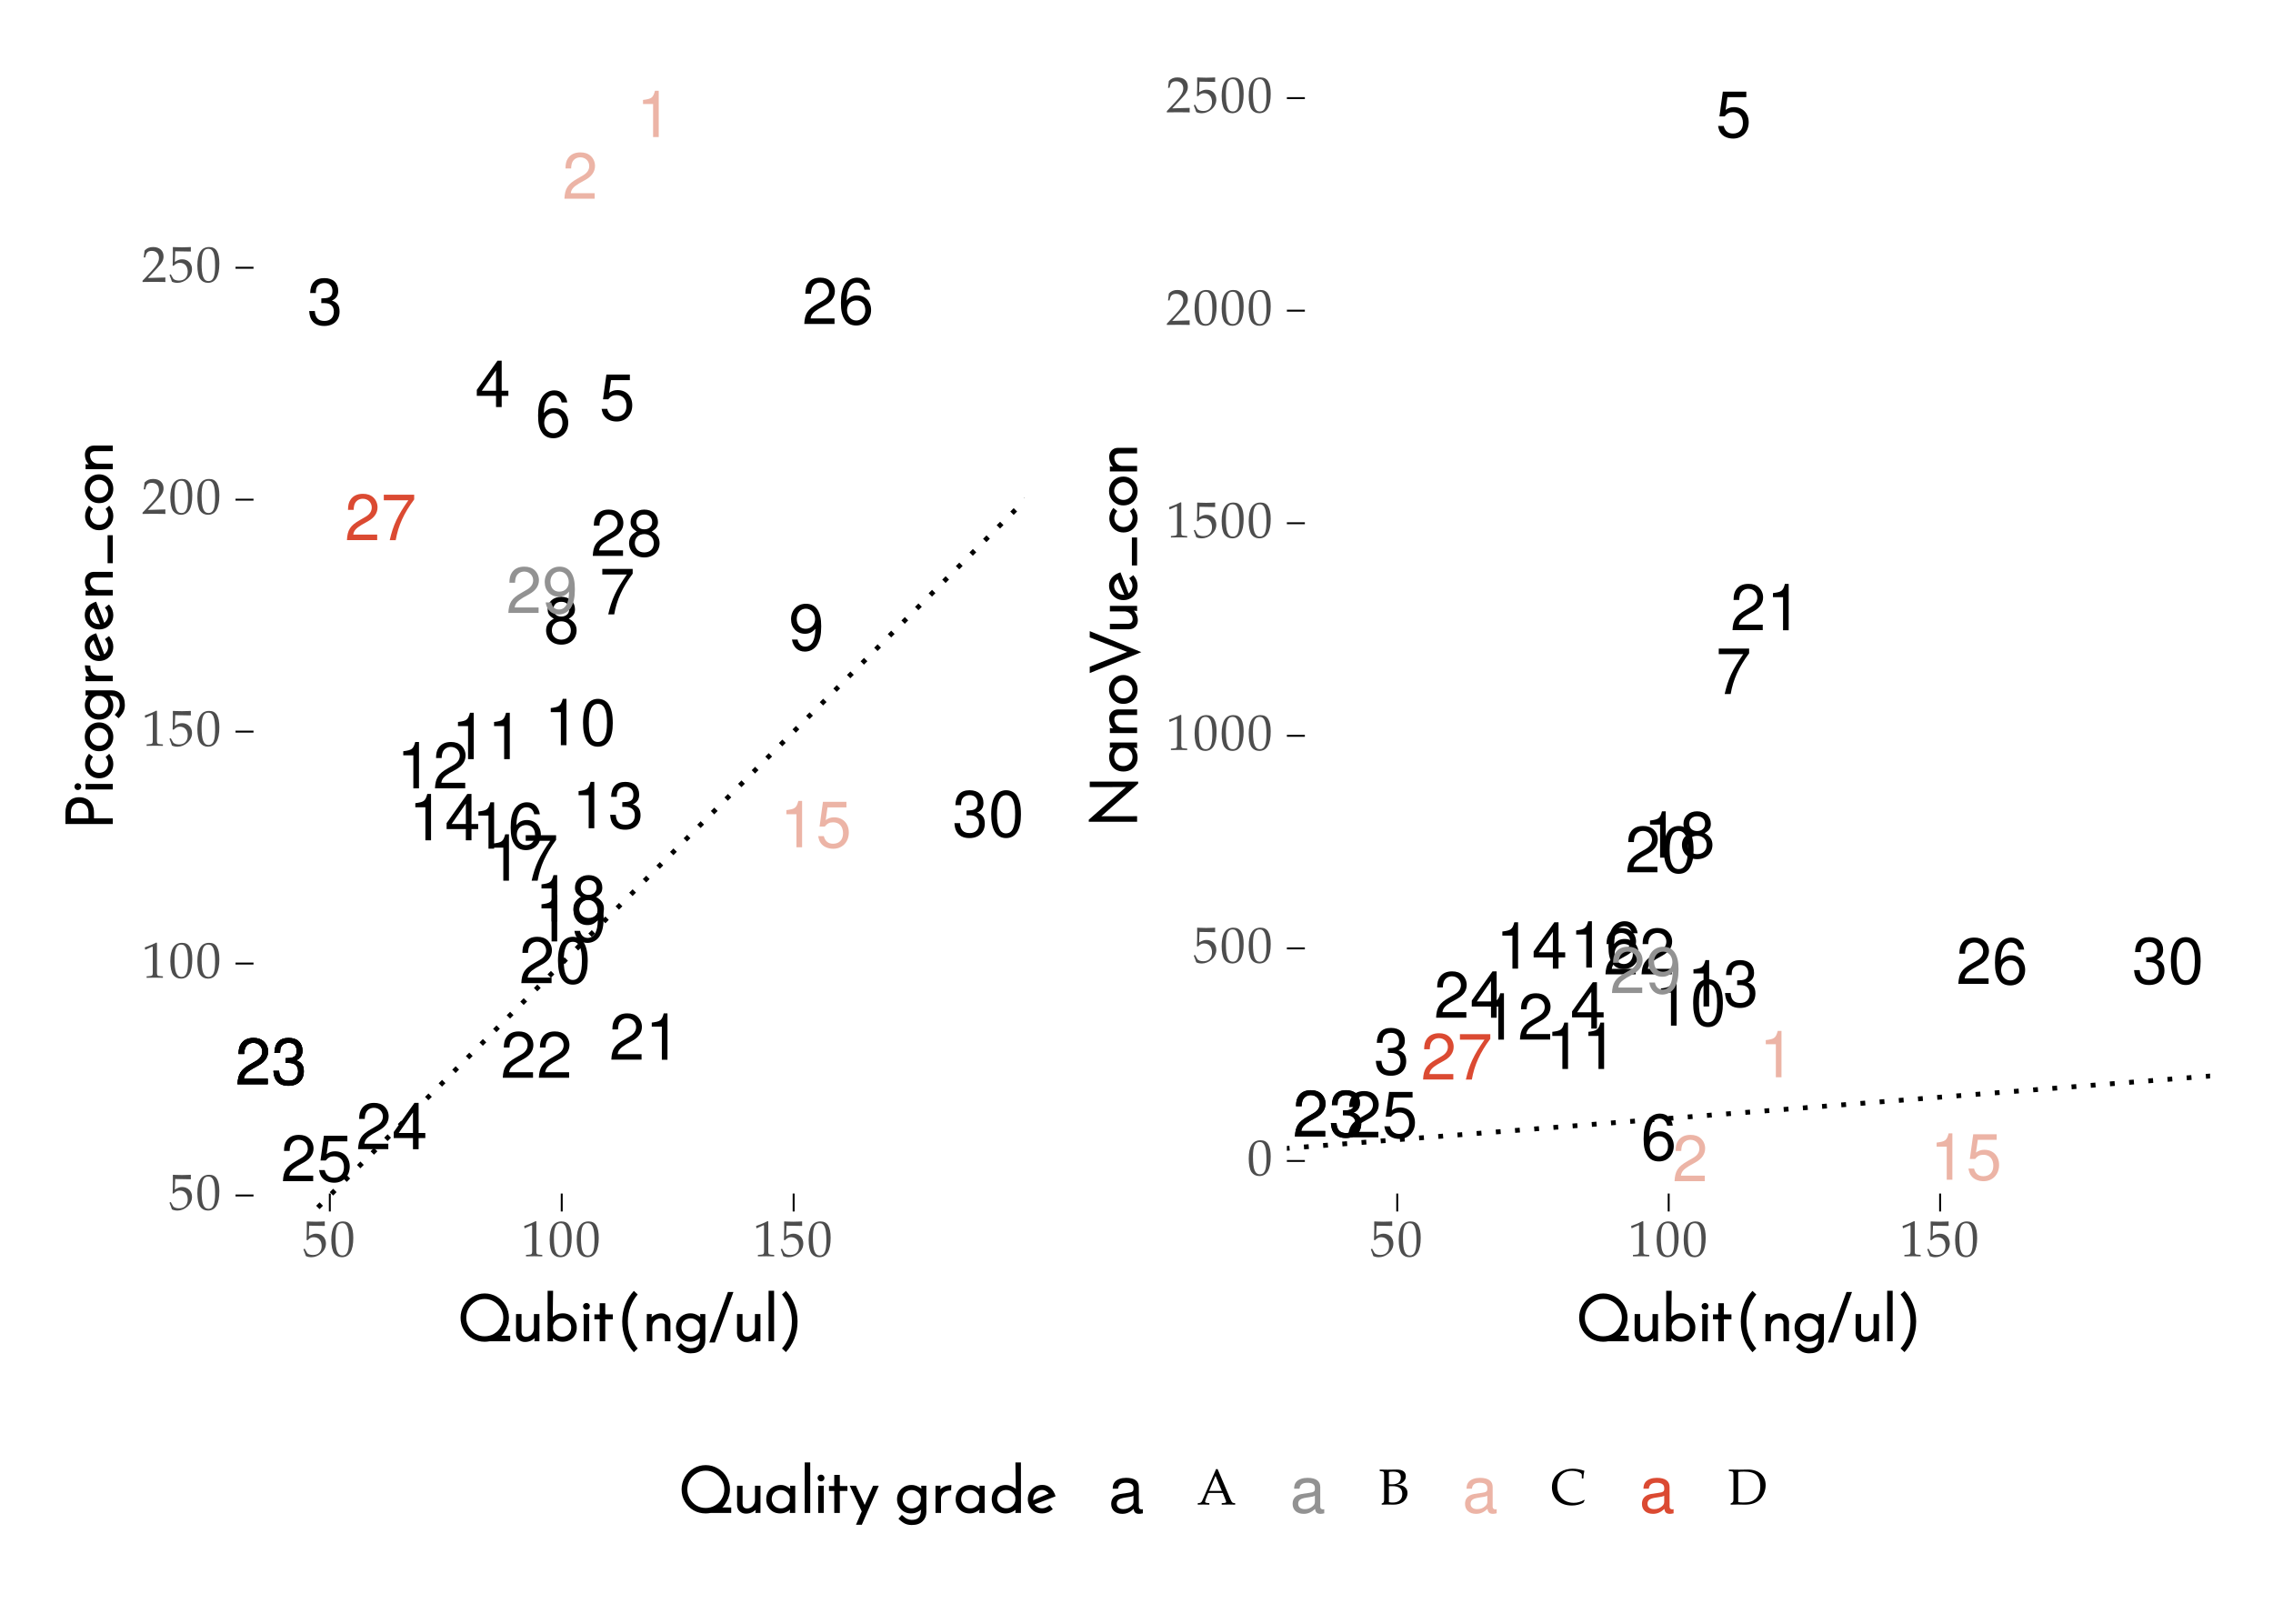<?xml version="1.0" encoding="UTF-8"?>
<svg xmlns="http://www.w3.org/2000/svg" xmlns:xlink="http://www.w3.org/1999/xlink" width="504pt" height="360pt" viewBox="0 0 504 360" version="1.1">
<defs>
<g>
<symbol overflow="visible" id="glyph0-0">
<path style="stroke:none;" d=""/>
</symbol>
<symbol overflow="visible" id="glyph0-1">
<path style="stroke:none;" d="M 3.688 -7.328 L 3.688 0 L 4.938 0 L 4.938 -10.281 L 4.109 -10.281 C 3.672 -8.703 3.391 -8.484 1.453 -8.234 L 1.453 -7.328 Z M 3.688 -7.328 "/>
</symbol>
<symbol overflow="visible" id="glyph0-2">
<path style="stroke:none;" d="M 7.188 -1.234 L 1.891 -1.234 C 2.016 -2.094 2.469 -2.625 3.719 -3.391 L 5.141 -4.188 C 6.547 -4.969 7.266 -6.016 7.266 -7.281 C 7.266 -8.141 6.922 -8.922 6.328 -9.484 C 5.734 -10.031 4.984 -10.281 4.031 -10.281 C 2.766 -10.281 1.812 -9.828 1.25 -8.938 C 0.891 -8.406 0.734 -7.766 0.719 -6.719 L 1.969 -6.719 C 2 -7.422 2.094 -7.828 2.266 -8.172 C 2.594 -8.797 3.234 -9.188 4 -9.188 C 5.141 -9.188 5.984 -8.359 5.984 -7.25 C 5.984 -6.422 5.516 -5.719 4.625 -5.203 L 3.312 -4.438 C 1.203 -3.234 0.594 -2.266 0.484 -0.016 L 7.188 -0.016 Z M 7.188 -1.234 "/>
</symbol>
<symbol overflow="visible" id="glyph0-3">
<path style="stroke:none;" d="M 3.141 -4.734 L 3.828 -4.734 C 5.188 -4.734 5.922 -4.094 5.922 -2.859 C 5.922 -1.562 5.141 -0.781 3.844 -0.781 C 2.453 -0.781 1.797 -1.484 1.703 -2.984 L 0.453 -2.984 C 0.516 -2.156 0.656 -1.625 0.891 -1.172 C 1.422 -0.172 2.406 0.328 3.781 0.328 C 5.859 0.328 7.188 -0.922 7.188 -2.875 C 7.188 -4.188 6.703 -4.891 5.484 -5.312 C 6.422 -5.703 6.891 -6.406 6.891 -7.453 C 6.891 -9.219 5.75 -10.281 3.828 -10.281 C 1.797 -10.281 0.719 -9.141 0.672 -6.969 L 1.922 -6.969 C 1.938 -7.594 1.984 -7.953 2.141 -8.266 C 2.438 -8.844 3.062 -9.188 3.844 -9.188 C 4.953 -9.188 5.609 -8.516 5.609 -7.406 C 5.609 -6.688 5.359 -6.234 4.812 -6 C 4.469 -5.859 4.016 -5.797 3.141 -5.781 Z M 3.141 -4.734 "/>
</symbol>
<symbol overflow="visible" id="glyph0-4">
<path style="stroke:none;" d="M 4.656 -2.484 L 4.656 0 L 5.906 0 L 5.906 -2.484 L 7.391 -2.484 L 7.391 -3.609 L 5.906 -3.609 L 5.906 -10.281 L 4.984 -10.281 L 0.391 -3.812 L 0.391 -2.484 Z M 4.656 -3.609 L 1.5 -3.609 L 4.656 -8.141 Z M 4.656 -3.609 "/>
</symbol>
<symbol overflow="visible" id="glyph0-5">
<path style="stroke:none;" d="M 6.766 -10.078 L 1.562 -10.078 L 0.812 -4.594 L 1.969 -4.594 C 2.547 -5.297 3.031 -5.531 3.828 -5.531 C 5.172 -5.531 6.016 -4.609 6.016 -3.109 C 6.016 -1.656 5.172 -0.781 3.812 -0.781 C 2.719 -0.781 2.047 -1.344 1.75 -2.469 L 0.5 -2.469 C 0.672 -1.656 0.812 -1.25 1.109 -0.875 C 1.672 -0.109 2.703 0.328 3.844 0.328 C 5.875 0.328 7.297 -1.156 7.297 -3.281 C 7.297 -5.281 5.969 -6.641 4.031 -6.641 C 3.328 -6.641 2.766 -6.453 2.172 -6.031 L 2.578 -8.844 L 6.766 -8.844 Z M 6.766 -10.078 "/>
</symbol>
<symbol overflow="visible" id="glyph0-6">
<path style="stroke:none;" d="M 7.078 -7.609 C 6.844 -9.281 5.766 -10.281 4.219 -10.281 C 3.109 -10.281 2.125 -9.734 1.516 -8.812 C 0.875 -7.812 0.609 -6.562 0.609 -4.688 C 0.609 -2.953 0.859 -1.859 1.469 -0.953 C 2 -0.109 2.891 0.328 4 0.328 C 5.922 0.328 7.297 -1.109 7.297 -3.109 C 7.297 -5 6.016 -6.344 4.203 -6.344 C 3.219 -6.344 2.438 -5.969 1.891 -5.219 C 1.906 -7.766 2.703 -9.172 4.141 -9.172 C 5.016 -9.172 5.625 -8.609 5.828 -7.609 Z M 4.047 -5.234 C 5.266 -5.234 6.016 -4.375 6.016 -3.016 C 6.016 -1.719 5.156 -0.781 4.016 -0.781 C 2.844 -0.781 1.969 -1.766 1.969 -3.078 C 1.969 -4.344 2.812 -5.234 4.047 -5.234 Z M 4.047 -5.234 "/>
</symbol>
<symbol overflow="visible" id="glyph0-7">
<path style="stroke:none;" d="M 7.391 -10.078 L 0.656 -10.078 L 0.656 -8.844 L 6.094 -8.844 C 3.703 -5.422 2.719 -3.312 1.969 0 L 3.297 0 C 3.859 -3.234 5.125 -6 7.391 -9.031 Z M 7.391 -10.078 "/>
</symbol>
<symbol overflow="visible" id="glyph0-8">
<path style="stroke:none;" d="M 5.562 -5.422 C 6.609 -6.062 6.938 -6.562 6.938 -7.531 C 6.938 -9.156 5.703 -10.281 3.906 -10.281 C 2.141 -10.281 0.875 -9.156 0.875 -7.547 C 0.875 -6.562 1.203 -6.078 2.25 -5.422 C 1.094 -4.828 0.531 -4 0.531 -2.859 C 0.531 -0.984 1.906 0.328 3.906 0.328 C 5.906 0.328 7.297 -0.984 7.297 -2.859 C 7.297 -4 6.719 -4.828 5.562 -5.422 Z M 3.906 -9.172 C 4.984 -9.172 5.656 -8.531 5.656 -7.5 C 5.656 -6.547 4.969 -5.906 3.906 -5.906 C 2.844 -5.906 2.156 -6.547 2.156 -7.531 C 2.156 -8.531 2.844 -9.172 3.906 -9.172 Z M 3.906 -4.844 C 5.156 -4.844 6.016 -4.031 6.016 -2.828 C 6.016 -1.594 5.172 -0.781 3.875 -0.781 C 2.656 -0.781 1.812 -1.625 1.812 -2.812 C 1.812 -4.031 2.641 -4.844 3.906 -4.844 Z M 3.906 -4.844 "/>
</symbol>
<symbol overflow="visible" id="glyph0-9">
<path style="stroke:none;" d="M 0.75 -2.344 C 1 -0.672 2.078 0.328 3.609 0.328 C 4.734 0.328 5.734 -0.219 6.328 -1.141 C 6.953 -2.141 7.234 -3.391 7.234 -5.266 C 7.234 -7 6.984 -8.094 6.391 -9 C 5.828 -9.844 4.953 -10.281 3.844 -10.281 C 1.922 -10.281 0.547 -8.844 0.547 -6.859 C 0.547 -4.969 1.812 -3.625 3.641 -3.625 C 4.594 -3.625 5.297 -3.969 5.938 -4.75 C 5.922 -2.188 5.141 -0.781 3.703 -0.781 C 2.812 -0.781 2.203 -1.344 2 -2.344 Z M 3.828 -9.188 C 4.984 -9.188 5.875 -8.203 5.875 -6.875 C 5.875 -5.609 5.016 -4.734 3.781 -4.734 C 2.578 -4.734 1.812 -5.594 1.812 -6.953 C 1.812 -8.25 2.656 -9.188 3.828 -9.188 Z M 3.828 -9.188 "/>
</symbol>
<symbol overflow="visible" id="glyph0-10">
<path style="stroke:none;" d="M 3.906 -10.281 C 2.969 -10.281 2.125 -9.859 1.594 -9.156 C 0.938 -8.25 0.609 -6.875 0.609 -4.984 C 0.609 -1.5 1.75 0.328 3.906 0.328 C 6.047 0.328 7.203 -1.5 7.203 -4.891 C 7.203 -6.875 6.891 -8.219 6.234 -9.156 C 5.703 -9.875 4.859 -10.281 3.906 -10.281 Z M 3.906 -9.172 C 5.266 -9.172 5.922 -7.797 5.922 -5 C 5.922 -2.078 5.281 -0.719 3.875 -0.719 C 2.562 -0.719 1.891 -2.141 1.891 -4.969 C 1.891 -7.797 2.562 -9.172 3.906 -9.172 Z M 3.906 -9.172 "/>
</symbol>
<symbol overflow="visible" id="glyph0-11">
<path style="stroke:none;" d="M 7.609 -0.703 C 7.484 -0.672 7.422 -0.672 7.344 -0.672 C 6.938 -0.672 6.719 -0.875 6.719 -1.25 L 6.719 -5.625 C 6.719 -6.953 5.75 -7.656 3.906 -7.656 C 2.812 -7.656 1.953 -7.344 1.438 -6.797 C 1.094 -6.406 0.953 -5.984 0.922 -5.25 L 2.125 -5.25 C 2.219 -6.156 2.766 -6.562 3.875 -6.562 C 4.953 -6.562 5.531 -6.172 5.531 -5.453 L 5.531 -5.141 C 5.516 -4.641 5.266 -4.453 4.297 -4.328 C 2.609 -4.109 2.359 -4.047 1.906 -3.875 C 1.031 -3.5 0.594 -2.844 0.594 -1.875 C 0.594 -0.531 1.531 0.328 3.047 0.328 C 3.984 0.328 4.734 0 5.578 -0.766 C 5.656 0 6.031 0.328 6.797 0.328 C 7.047 0.328 7.203 0.297 7.609 0.203 Z M 5.531 -2.344 C 5.531 -1.953 5.422 -1.703 5.062 -1.375 C 4.578 -0.938 4 -0.719 3.297 -0.719 C 2.375 -0.719 1.828 -1.156 1.828 -1.906 C 1.828 -2.688 2.344 -3.078 3.625 -3.266 C 4.891 -3.438 5.141 -3.5 5.531 -3.688 Z M 5.531 -2.344 "/>
</symbol>
<symbol overflow="visible" id="glyph1-0">
<path style="stroke:none;" d="M 0.562 0 L 5.047 0 L 5.047 -5.422 L 0.562 -5.422 Z M 1.125 -0.562 L 1.125 -4.859 L 4.484 -4.859 L 4.484 -0.562 Z M 1.125 -0.562 "/>
</symbol>
<symbol overflow="visible" id="glyph1-1">
<path style="stroke:none;" d="M 0.141 -1.531 C 0.406 -0.891 0.531 -0.531 0.688 -0.047 C 1.016 0.125 1.453 0.219 1.938 0.219 C 2.688 0.219 3.484 -0.094 4.094 -0.641 C 4.781 -1.25 5.141 -2 5.141 -2.828 C 5.141 -4.094 4.234 -5 2.953 -5 C 2.422 -5 2.016 -4.844 1.328 -4.438 L 1.422 -6.781 L 4.844 -6.719 L 4.891 -6.781 C 4.875 -6.984 4.875 -7.047 4.875 -7.219 C 4.875 -7.391 4.875 -7.469 4.891 -7.656 C 4.891 -7.656 4.844 -7.719 4.844 -7.719 C 4.844 -7.719 3.656 -7.656 2.891 -7.656 C 2.125 -7.656 0.938 -7.719 0.938 -7.719 C 0.938 -7.719 0.891 -7.656 0.891 -7.656 L 0.906 -6.125 C 0.906 -5.141 0.875 -4.094 0.844 -3.609 L 1.062 -3.547 C 1.594 -4.062 1.891 -4.219 2.438 -4.219 C 3.516 -4.219 4.188 -3.469 4.188 -2.25 C 4.188 -1.016 3.469 -0.281 2.25 -0.281 C 1.641 -0.281 1.094 -0.484 0.938 -0.766 L 0.422 -1.688 Z M 0.141 -1.531 "/>
</symbol>
<symbol overflow="visible" id="glyph1-2">
<path style="stroke:none;" d="M 0.328 -3.625 C 0.328 -2.312 0.562 -1.188 0.953 -0.641 C 1.344 -0.094 1.969 0.219 2.672 0.219 C 4.359 0.219 5.203 -1.234 5.203 -4.094 C 5.203 -6.547 4.484 -7.719 2.953 -7.719 C 1.203 -7.719 0.328 -6.344 0.328 -3.625 Z M 1.266 -4.031 C 1.266 -6.391 1.688 -7.328 2.75 -7.328 C 3.828 -7.328 4.266 -6.234 4.266 -3.547 C 4.266 -1.156 3.844 -0.172 2.812 -0.172 C 1.719 -0.172 1.266 -1.297 1.266 -4.031 Z M 1.266 -4.031 "/>
</symbol>
<symbol overflow="visible" id="glyph1-3">
<path style="stroke:none;" d="M 0.672 -6.703 L 0.75 -6.219 L 0.859 -6.219 L 2.312 -6.875 L 2.344 -6.875 C 2.406 -6.875 2.438 -6.781 2.438 -6.516 L 2.438 -1.078 C 2.438 -0.5 2.312 -0.375 1.703 -0.344 L 1.078 -0.297 L 1.078 0.031 C 1.688 0.016 2.312 0 2.922 0 C 3.5 0 4.094 0.016 4.688 0.031 L 4.688 -0.297 L 4.094 -0.344 C 3.484 -0.375 3.375 -0.5 3.375 -1.078 L 3.375 -7.719 L 3.219 -7.781 C 2.484 -7.391 1.688 -7.062 0.672 -6.703 Z M 0.672 -6.703 "/>
</symbol>
<symbol overflow="visible" id="glyph1-4">
<path style="stroke:none;" d="M 0.172 0.031 C 1.016 0.016 1.844 0 2.672 0 C 3.531 0 4.391 0.016 5.25 0.031 C 5.219 -0.203 5.219 -0.312 5.219 -0.469 C 5.219 -0.609 5.219 -0.734 5.25 -0.969 L 1.359 -0.859 L 3.406 -3.031 C 4.5 -4.172 4.828 -4.797 4.828 -5.641 C 4.828 -6.922 3.953 -7.719 2.531 -7.719 C 1.719 -7.719 1.172 -7.5 0.625 -6.938 L 0.438 -5.406 L 0.766 -5.406 L 0.906 -5.922 C 1.094 -6.578 1.484 -6.859 2.234 -6.859 C 3.203 -6.859 3.812 -6.25 3.812 -5.297 C 3.812 -4.453 3.344 -3.625 2.078 -2.281 L 0.172 -0.25 Z M 0.172 0.031 "/>
</symbol>
<symbol overflow="visible" id="glyph1-5">
<path style="stroke:none;" d="M 0.172 0.031 C 0.578 0.016 0.984 0 1.391 0 C 1.844 0 2.297 0.016 2.75 0.031 L 2.75 -0.297 L 2.328 -0.344 C 1.938 -0.375 1.797 -0.453 1.797 -0.625 C 1.797 -0.766 1.953 -1.25 2.188 -1.812 L 2.5 -2.562 L 5.719 -2.562 L 6.234 -1.281 C 6.438 -0.812 6.469 -0.656 6.469 -0.562 C 6.469 -0.438 6.297 -0.359 6.016 -0.344 L 5.484 -0.297 L 5.484 0.031 C 6 0.016 6.531 0 7.047 0 C 7.516 0 8 0.016 8.469 0.031 L 8.469 -0.297 L 8.094 -0.344 C 7.797 -0.359 7.672 -0.578 7.281 -1.484 L 4.578 -7.844 L 4.219 -7.844 C 4.219 -7.844 4.094 -7.469 3.656 -6.516 L 1.188 -0.891 C 1.047 -0.562 0.828 -0.359 0.578 -0.344 L 0.172 -0.297 Z M 2.688 -3.016 L 4.109 -6.359 L 5.516 -3.016 Z M 2.688 -3.016 "/>
</symbol>
<symbol overflow="visible" id="glyph1-6">
<path style="stroke:none;" d="M 0.297 -7.422 L 0.688 -7.375 C 1.219 -7.344 1.266 -7.266 1.266 -6.375 L 1.266 -1.062 C 1.266 -0.656 1.172 -0.391 1.016 -0.344 L 0.734 -0.219 L 0.734 0.031 C 1.125 0.016 1.547 0 1.953 0 C 2.406 0 2.875 0.031 3.344 0.031 C 4.172 0.031 4.891 -0.172 5.406 -0.531 C 6.062 -1.016 6.453 -1.766 6.453 -2.547 C 6.453 -3.125 6.234 -3.578 5.797 -3.891 C 5.375 -4.203 5 -4.297 4.141 -4.375 C 4.688 -4.484 4.938 -4.578 5.25 -4.797 C 5.797 -5.172 6.078 -5.641 6.078 -6.234 C 6.078 -7.219 5.422 -7.75 4.062 -7.75 C 3.391 -7.75 2.734 -7.719 2.062 -7.719 C 1.469 -7.719 0.891 -7.734 0.297 -7.75 Z M 2.328 -0.531 L 2.328 -4.062 C 2.766 -4.078 2.875 -4.078 3.078 -4.078 C 4.594 -4.078 5.297 -3.531 5.297 -2.328 C 5.297 -1.141 4.531 -0.438 3.188 -0.438 C 2.875 -0.438 2.609 -0.453 2.328 -0.531 Z M 2.328 -4.5 L 2.328 -7.219 C 2.625 -7.281 2.875 -7.297 3.234 -7.297 C 4.438 -7.297 4.969 -6.906 4.969 -5.969 C 4.969 -5 4.297 -4.469 3.016 -4.469 C 2.828 -4.469 2.672 -4.469 2.328 -4.5 Z M 2.328 -4.5 "/>
</symbol>
<symbol overflow="visible" id="glyph1-7">
<path style="stroke:none;" d="M 0.25 -3.828 C 0.25 -1.406 2.016 0.219 4.656 0.219 C 5.578 0.219 6.422 0.016 7.188 -0.375 L 7.5 -0.938 L 7.406 -1.047 C 6.703 -0.609 5.938 -0.375 5.094 -0.375 C 2.906 -0.375 1.438 -1.844 1.438 -4.047 C 1.438 -6.109 2.719 -7.469 4.656 -7.469 C 5.75 -7.469 6.875 -7.031 6.875 -6.594 L 6.875 -5.781 L 7.219 -5.781 C 7.234 -6.344 7.281 -6.75 7.438 -7.484 C 6.484 -7.797 5.672 -7.938 4.844 -7.938 C 3.875 -7.938 2.953 -7.703 2.203 -7.266 C 0.922 -6.516 0.25 -5.344 0.25 -3.828 Z M 0.25 -3.828 "/>
</symbol>
<symbol overflow="visible" id="glyph1-8">
<path style="stroke:none;" d="M 0.25 -7.422 L 0.688 -7.375 C 1.203 -7.344 1.266 -7.25 1.266 -6.375 L 1.266 -1.062 C 1.266 -0.734 1.172 -0.5 0.984 -0.406 L 0.641 -0.219 L 0.641 0.031 C 1.156 0.016 1.688 0 2.203 0 C 2.734 0 3.281 0.031 3.812 0.031 C 5.25 0.031 6.328 -0.344 7.109 -1.109 C 7.922 -1.906 8.406 -3.109 8.406 -4.312 C 8.406 -6.391 6.875 -7.75 4.5 -7.75 C 3.859 -7.75 3.203 -7.719 2.547 -7.719 C 1.781 -7.719 1.016 -7.734 0.25 -7.75 Z M 2.328 -0.547 L 2.328 -7.219 C 2.625 -7.266 3.016 -7.297 3.578 -7.297 C 4.812 -7.297 5.828 -7.078 6.422 -6.484 C 6.953 -5.953 7.219 -5.141 7.219 -4.016 C 7.219 -2.766 6.828 -1.797 6.094 -1.203 C 5.422 -0.656 4.75 -0.453 3.484 -0.453 C 2.969 -0.453 2.625 -0.484 2.328 -0.547 Z M 2.328 -0.547 "/>
</symbol>
<symbol overflow="visible" id="glyph2-0">
<path style="stroke:none;" d=""/>
</symbol>
<symbol overflow="visible" id="glyph2-1">
<path style="stroke:none;" d="M -9.938 -4.156 C -9.938 -5.176 -9.672 -5.988 -9.141 -6.594 C -8.609 -7.207 -7.844 -7.516 -6.844 -7.516 C -6.281 -7.516 -5.75 -7.391 -5.25 -7.141 C -4.758 -6.898 -4.363 -6.52 -4.062 -6 C -3.758 -5.488 -3.609 -4.852 -3.609 -4.094 L -3.609 -2.828 L 0.562 -2.828 L 0.562 -1.578 L -9.938 -1.578 Z M -4.828 -4.094 C -4.828 -4.633 -4.93 -5.066 -5.141 -5.391 C -5.359 -5.723 -5.617 -5.953 -5.922 -6.078 C -6.234 -6.211 -6.539 -6.281 -6.844 -6.281 C -7.406 -6.281 -7.859 -6.102 -8.203 -5.75 C -8.547 -5.395 -8.719 -4.891 -8.719 -4.234 L -8.719 -2.828 L -4.828 -2.828 Z M -4.828 -4.094 "/>
</symbol>
<symbol overflow="visible" id="glyph2-2">
<path style="stroke:none;" d="M -5.469 -2.469 L 0.562 -2.469 L 0.562 -1.25 L -5.469 -1.25 Z M -7.203 -1.109 C -7.41 -1.109 -7.582 -1.18 -7.719 -1.328 C -7.863 -1.484 -7.938 -1.664 -7.938 -1.875 C -7.938 -2.082 -7.863 -2.258 -7.719 -2.406 C -7.57 -2.551 -7.398 -2.625 -7.203 -2.625 C -6.984 -2.625 -6.801 -2.551 -6.656 -2.406 C -6.508 -2.258 -6.438 -2.082 -6.438 -1.875 C -6.438 -1.664 -6.508 -1.484 -6.656 -1.328 C -6.812 -1.18 -6.992 -1.109 -7.203 -1.109 Z M -7.203 -1.109 "/>
</symbol>
<symbol overflow="visible" id="glyph2-3">
<path style="stroke:none;" d="M -0.219 -6.156 C 0.133 -5.727 0.367 -5.336 0.484 -4.984 C 0.609 -4.629 0.672 -4.27 0.672 -3.906 C 0.672 -3.301 0.535 -2.754 0.266 -2.266 C -0.004 -1.785 -0.379 -1.406 -0.859 -1.125 C -1.336 -0.852 -1.875 -0.719 -2.469 -0.719 C -3.062 -0.719 -3.594 -0.859 -4.062 -1.141 C -4.539 -1.422 -4.914 -1.801 -5.188 -2.281 C -5.457 -2.758 -5.594 -3.281 -5.594 -3.844 C -5.594 -4.664 -5.301 -5.438 -4.719 -6.156 L -3.844 -5.469 C -4.27 -4.906 -4.484 -4.379 -4.484 -3.891 C -4.484 -3.535 -4.395 -3.207 -4.219 -2.906 C -4.039 -2.602 -3.797 -2.363 -3.484 -2.188 C -3.172 -2.02 -2.832 -1.938 -2.469 -1.938 C -2.094 -1.938 -1.75 -2.02 -1.438 -2.188 C -1.133 -2.363 -0.895 -2.609 -0.719 -2.922 C -0.539 -3.234 -0.453 -3.578 -0.453 -3.953 C -0.453 -4.41 -0.645 -4.906 -1.031 -5.438 Z M -0.219 -6.156 "/>
</symbol>
<symbol overflow="visible" id="glyph2-4">
<path style="stroke:none;" d="M -2.484 -0.719 C -3.066 -0.719 -3.598 -0.859 -4.078 -1.141 C -4.566 -1.422 -4.953 -1.805 -5.234 -2.297 C -5.516 -2.785 -5.656 -3.328 -5.656 -3.922 C -5.656 -4.516 -5.516 -5.055 -5.234 -5.547 C -4.953 -6.035 -4.566 -6.414 -4.078 -6.688 C -3.598 -6.969 -3.066 -7.109 -2.484 -7.109 C -1.898 -7.109 -1.367 -6.969 -0.891 -6.688 C -0.41 -6.406 -0.031 -6.02 0.25 -5.531 C 0.531 -5.051 0.672 -4.508 0.672 -3.906 C 0.672 -3.301 0.535 -2.754 0.266 -2.266 C -0.004 -1.785 -0.379 -1.406 -0.859 -1.125 C -1.348 -0.852 -1.891 -0.719 -2.484 -0.719 Z M -2.484 -1.938 C -2.109 -1.938 -1.766 -2.02 -1.453 -2.188 C -1.141 -2.363 -0.895 -2.602 -0.719 -2.906 C -0.539 -3.219 -0.453 -3.551 -0.453 -3.906 C -0.453 -4.258 -0.539 -4.586 -0.719 -4.891 C -0.895 -5.203 -1.141 -5.441 -1.453 -5.609 C -1.766 -5.785 -2.109 -5.875 -2.484 -5.875 C -2.848 -5.875 -3.188 -5.785 -3.5 -5.609 C -3.82 -5.441 -4.07 -5.203 -4.25 -4.891 C -4.426 -4.586 -4.516 -4.258 -4.516 -3.906 C -4.516 -3.539 -4.414 -3.207 -4.219 -2.906 C -4.031 -2.602 -3.781 -2.363 -3.469 -2.188 C -3.156 -2.02 -2.828 -1.938 -2.484 -1.938 Z M -2.484 -1.938 "/>
</symbol>
<symbol overflow="visible" id="glyph2-5">
<path style="stroke:none;" d="M -5.469 -7.219 L 0.359 -7.219 C 1.18 -7.219 1.863 -6.941 2.406 -6.391 C 2.957 -5.848 3.234 -5.039 3.234 -3.969 C 3.234 -3.445 3.141 -2.969 2.953 -2.531 C 2.766 -2.102 2.395 -1.602 1.844 -1.031 L 0.984 -1.797 C 1.461 -2.285 1.766 -2.688 1.891 -3 C 2.023 -3.312 2.094 -3.625 2.094 -3.938 C 2.094 -4.664 1.938 -5.18 1.625 -5.484 C 1.312 -5.797 0.883 -5.961 0.344 -5.984 L -0.234 -6.078 C -0.16 -6.098 0.004 -5.863 0.266 -5.375 C 0.535 -4.895 0.672 -4.367 0.672 -3.797 C 0.672 -3.234 0.531 -2.719 0.25 -2.25 C -0.02 -1.781 -0.395 -1.406 -0.875 -1.125 C -1.352 -0.852 -1.891 -0.719 -2.484 -0.719 C -3.078 -0.719 -3.613 -0.859 -4.094 -1.141 C -4.582 -1.43 -4.961 -1.82 -5.234 -2.312 C -5.504 -2.801 -5.641 -3.344 -5.641 -3.938 C -5.641 -4.469 -5.504 -4.973 -5.234 -5.453 C -4.973 -5.93 -4.805 -6.156 -4.734 -6.125 L -5.469 -6.078 Z M -0.453 -3.969 C -0.453 -4.32 -0.531 -4.648 -0.688 -4.953 C -0.852 -5.254 -1.066 -5.492 -1.328 -5.672 C -1.598 -5.859 -1.883 -5.961 -2.188 -5.984 L -2.953 -5.984 C -3.398 -5.898 -3.77 -5.664 -4.062 -5.281 C -4.363 -4.895 -4.516 -4.457 -4.516 -3.969 C -4.516 -3.582 -4.43 -3.234 -4.266 -2.922 C -4.098 -2.609 -3.859 -2.363 -3.547 -2.188 C -3.234 -2.02 -2.879 -1.938 -2.484 -1.938 C -2.117 -1.938 -1.781 -2.023 -1.469 -2.203 C -1.156 -2.379 -0.906 -2.625 -0.719 -2.938 C -0.539 -3.25 -0.453 -3.594 -0.453 -3.969 Z M -0.453 -3.969 "/>
</symbol>
<symbol overflow="visible" id="glyph2-6">
<path style="stroke:none;" d="M -4.609 -2.297 C -4.703 -2.254 -4.891 -2.477 -5.172 -2.969 C -5.461 -3.469 -5.613 -4.066 -5.625 -4.766 L -4.422 -4.703 C -4.422 -4.16 -4.336 -3.738 -4.172 -3.438 C -4.016 -3.133 -3.797 -2.895 -3.516 -2.719 C -3.242 -2.551 -2.941 -2.469 -2.609 -2.469 L 0.562 -2.469 L 0.562 -1.25 L -5.469 -1.25 L -5.469 -2.359 Z M -4.609 -2.297 "/>
</symbol>
<symbol overflow="visible" id="glyph2-7">
<path style="stroke:none;" d="M -0.469 -3.922 C -0.469 -4.441 -0.707 -4.988 -1.188 -5.562 L -0.266 -6.25 C 0.086 -5.812 0.332 -5.406 0.469 -5.031 C 0.602 -4.656 0.672 -4.281 0.672 -3.906 C 0.672 -3.289 0.531 -2.738 0.25 -2.25 C -0.02 -1.77 -0.395 -1.395 -0.875 -1.125 C -1.352 -0.852 -1.891 -0.719 -2.484 -0.719 C -3.055 -0.719 -3.582 -0.859 -4.062 -1.141 C -4.551 -1.43 -4.938 -1.82 -5.219 -2.312 C -5.508 -2.801 -5.656 -3.336 -5.656 -3.922 C -5.656 -4.629 -5.445 -5.227 -5.031 -5.719 C -4.613 -6.219 -3.977 -6.602 -3.125 -6.875 L -1.344 -2.219 C -1.176 -2.289 -0.988 -2.488 -0.781 -2.812 C -0.57 -3.133 -0.469 -3.504 -0.469 -3.922 Z M -4.531 -3.875 C -4.531 -3.52 -4.441 -3.191 -4.266 -2.891 C -4.086 -2.586 -3.844 -2.348 -3.531 -2.172 C -3.227 -2.004 -2.883 -1.922 -2.5 -1.922 C -2.32 -1.922 -2.234 -1.891 -2.234 -1.828 L -3.719 -5.344 C -3.863 -5.281 -4.035 -5.109 -4.234 -4.828 C -4.43 -4.555 -4.531 -4.238 -4.531 -3.875 Z M -4.531 -3.875 "/>
</symbol>
<symbol overflow="visible" id="glyph2-8">
<path style="stroke:none;" d="M -5.625 -4.469 C -5.625 -5.039 -5.445 -5.516 -5.094 -5.891 C -4.738 -6.266 -4.273 -6.461 -3.703 -6.484 L 0.562 -6.484 L 0.562 -5.25 L -3.516 -5.25 C -3.805 -5.227 -4.039 -5.133 -4.219 -4.969 C -4.395 -4.812 -4.484 -4.57 -4.484 -4.25 C -4.484 -3.938 -4.406 -3.645 -4.25 -3.375 C -4.102 -3.102 -3.891 -2.883 -3.609 -2.719 C -3.336 -2.551 -3.02 -2.469 -2.656 -2.469 L 0.562 -2.469 L 0.562 -1.25 L -5.469 -1.25 L -5.469 -2.359 L -4.656 -2.281 C -4.758 -2.227 -4.945 -2.438 -5.219 -2.906 C -5.488 -3.383 -5.625 -3.906 -5.625 -4.469 Z M -5.625 -4.469 "/>
</symbol>
<symbol overflow="visible" id="glyph2-9">
<path style="stroke:none;" d="M -0.594 -7.609 L 0.562 -7.609 L 0.562 -1.406 L -0.594 -1.406 Z M -0.594 -7.609 "/>
</symbol>
<symbol overflow="visible" id="glyph2-10">
<path style="stroke:none;" d="M -9.938 -10.484 L 0.797 -10.484 L 0.797 -10.047 L -7.375 -2.797 L 0.562 -2.812 L 0.562 -1.578 L -10.156 -1.578 L -10.156 -2.031 L -1.922 -9.281 L -9.938 -9.266 Z M -9.938 -10.484 "/>
</symbol>
<symbol overflow="visible" id="glyph2-11">
<path style="stroke:none;" d="M -5.469 -7.141 L 0.562 -7.141 L 0.562 -5.922 L -0.25 -6.031 C -0.176 -6.062 -0.004 -5.836 0.266 -5.359 C 0.535 -4.879 0.672 -4.359 0.672 -3.797 C 0.672 -3.223 0.535 -2.703 0.266 -2.234 C 0.004 -1.766 -0.359 -1.395 -0.828 -1.125 C -1.305 -0.852 -1.852 -0.719 -2.469 -0.719 C -3.113 -0.719 -3.676 -0.859 -4.156 -1.141 C -4.633 -1.422 -5 -1.812 -5.25 -2.312 C -5.508 -2.812 -5.641 -3.367 -5.641 -3.984 C -5.641 -4.484 -5.5 -4.957 -5.219 -5.406 C -4.945 -5.863 -4.773 -6.078 -4.703 -6.047 L -5.469 -6 Z M -0.453 -3.938 C -0.453 -4.477 -0.617 -4.938 -0.953 -5.312 C -1.285 -5.688 -1.707 -5.891 -2.219 -5.922 L -2.969 -5.922 C -3.395 -5.828 -3.758 -5.594 -4.062 -5.219 C -4.363 -4.844 -4.516 -4.41 -4.516 -3.922 C -4.516 -3.555 -4.43 -3.219 -4.266 -2.906 C -4.109 -2.602 -3.875 -2.363 -3.562 -2.188 C -3.25 -2.02 -2.891 -1.938 -2.484 -1.938 C -2.117 -1.938 -1.781 -2.023 -1.469 -2.203 C -1.156 -2.379 -0.906 -2.617 -0.719 -2.922 C -0.539 -3.234 -0.453 -3.57 -0.453 -3.938 Z M -0.453 -3.938 "/>
</symbol>
<symbol overflow="visible" id="glyph2-12">
<path style="stroke:none;" d="M -9.938 -9.844 L 1.5 -5.188 L -9.938 -0.547 L -9.938 -1.953 L -1.625 -5.234 L -9.938 -8.453 Z M -9.938 -9.844 "/>
</symbol>
<symbol overflow="visible" id="glyph2-13">
<path style="stroke:none;" d="M -5.469 -6.438 L 0.562 -6.438 L 0.562 -5.312 L -0.25 -5.406 C -0.156 -5.457 0.023 -5.242 0.297 -4.766 C 0.578 -4.297 0.719 -3.789 0.719 -3.25 C 0.719 -2.676 0.539 -2.203 0.188 -1.828 C -0.164 -1.461 -0.629 -1.27 -1.203 -1.25 L -5.469 -1.25 L -5.469 -2.469 L -1.406 -2.469 C -1.113 -2.488 -0.879 -2.578 -0.703 -2.734 C -0.535 -2.898 -0.441 -3.145 -0.422 -3.469 C -0.422 -3.77 -0.5 -4.055 -0.656 -4.328 C -0.82 -4.598 -1.047 -4.812 -1.328 -4.969 C -1.609 -5.133 -1.926 -5.219 -2.281 -5.219 L -5.469 -5.219 Z M -5.469 -6.438 "/>
</symbol>
<symbol overflow="visible" id="glyph3-0">
<path style="stroke:none;" d=""/>
</symbol>
<symbol overflow="visible" id="glyph3-1">
<path style="stroke:none;" d="M 11.953 0 L 7.391 0 C 7.035 0.07 6.672 0.109 6.297 0.109 C 5.328 0.109 4.43 -0.117 3.609 -0.578 C 2.797 -1.047 2.148 -1.688 1.672 -2.5 C 1.191 -3.32 0.953 -4.234 0.953 -5.234 C 0.953 -6.203 1.191 -7.098 1.672 -7.922 C 2.16 -8.742 2.812 -9.395 3.625 -9.875 C 4.438 -10.363 5.328 -10.609 6.297 -10.609 C 7.266 -10.609 8.16 -10.363 8.984 -9.875 C 9.816 -9.395 10.473 -8.742 10.953 -7.922 C 11.43 -7.098 11.672 -6.203 11.672 -5.234 C 11.672 -4.297 11.441 -3.426 10.984 -2.625 C 10.523 -1.82 10.188 -1.352 9.969 -1.219 L 11.953 -1.219 Z M 6.281 -1.109 C 7.031 -1.109 7.723 -1.289 8.359 -1.656 C 8.992 -2.02 9.492 -2.52 9.859 -3.156 C 10.234 -3.789 10.422 -4.484 10.422 -5.234 C 10.422 -5.973 10.234 -6.66 9.859 -7.297 C 9.484 -7.93 8.977 -8.438 8.344 -8.812 C 7.719 -9.188 7.035 -9.375 6.297 -9.375 C 5.547 -9.375 4.859 -9.18 4.234 -8.797 C 3.609 -8.422 3.113 -7.914 2.75 -7.281 C 2.395 -6.645 2.219 -5.957 2.219 -5.219 C 2.219 -4.477 2.398 -3.789 2.766 -3.156 C 3.129 -2.531 3.617 -2.031 4.234 -1.656 C 4.859 -1.289 5.539 -1.109 6.281 -1.109 Z M 6.281 -1.109 "/>
</symbol>
<symbol overflow="visible" id="glyph3-2">
<path style="stroke:none;" d="M 6.438 -6.031 L 6.438 0 L 5.312 0 L 5.406 -0.812 C 5.457 -0.719 5.242 -0.531 4.766 -0.25 C 4.297 0.02 3.789 0.156 3.25 0.156 C 2.676 0.156 2.203 -0.02 1.828 -0.375 C 1.461 -0.727 1.27 -1.191 1.25 -1.766 L 1.25 -6.031 L 2.469 -6.031 L 2.469 -1.969 C 2.488 -1.676 2.578 -1.441 2.734 -1.266 C 2.898 -1.098 3.145 -1.004 3.469 -0.984 C 3.77 -0.984 4.055 -1.062 4.328 -1.219 C 4.598 -1.383 4.812 -1.609 4.969 -1.891 C 5.133 -2.172 5.219 -2.488 5.219 -2.844 L 5.219 -6.031 Z M 6.438 -6.031 "/>
</symbol>
<symbol overflow="visible" id="glyph3-3">
<path style="stroke:none;" d="M 4.656 -6.203 C 5.227 -6.203 5.742 -6.066 6.203 -5.797 C 6.66 -5.523 7.023 -5.148 7.297 -4.672 C 7.578 -4.191 7.719 -3.656 7.719 -3.062 C 7.719 -2.414 7.578 -1.848 7.297 -1.359 C 7.016 -0.879 6.633 -0.516 6.156 -0.266 C 5.676 -0.016 5.156 0.109 4.594 0.109 C 4.039 0.109 3.523 -0.016 3.047 -0.266 C 2.578 -0.523 2.359 -0.691 2.391 -0.766 L 2.469 0 L 1.25 0 L 1.25 -11.203 L 2.469 -11.203 L 2.391 -5.344 C 2.359 -5.414 2.586 -5.578 3.078 -5.828 C 3.566 -6.078 4.094 -6.203 4.656 -6.203 Z M 4.484 -1.031 C 5.086 -1.031 5.57 -1.211 5.938 -1.578 C 6.301 -1.953 6.484 -2.445 6.484 -3.062 C 6.484 -3.438 6.398 -3.781 6.234 -4.094 C 6.066 -4.406 5.828 -4.648 5.516 -4.828 C 5.211 -5.004 4.867 -5.094 4.484 -5.094 C 3.961 -5.094 3.516 -4.941 3.141 -4.641 C 2.773 -4.348 2.551 -3.977 2.469 -3.531 L 2.469 -2.719 C 2.488 -2.438 2.594 -2.164 2.781 -1.906 C 2.969 -1.645 3.207 -1.43 3.5 -1.266 C 3.801 -1.109 4.129 -1.031 4.484 -1.031 Z M 4.484 -1.031 "/>
</symbol>
<symbol overflow="visible" id="glyph3-4">
<path style="stroke:none;" d="M 2.469 -6.031 L 2.469 0 L 1.25 0 L 1.25 -6.031 Z M 1.109 -7.766 C 1.109 -7.973 1.18 -8.145 1.328 -8.281 C 1.484 -8.426 1.664 -8.5 1.875 -8.5 C 2.082 -8.5 2.258 -8.426 2.406 -8.281 C 2.551 -8.133 2.625 -7.961 2.625 -7.766 C 2.625 -7.547 2.551 -7.363 2.406 -7.219 C 2.258 -7.07 2.082 -7 1.875 -7 C 1.664 -7 1.484 -7.07 1.328 -7.219 C 1.18 -7.375 1.109 -7.555 1.109 -7.766 Z M 1.109 -7.766 "/>
</symbol>
<symbol overflow="visible" id="glyph3-5">
<path style="stroke:none;" d="M 3.031 -8.438 L 3.031 -5.969 L 4.719 -5.969 L 4.719 -4.875 L 3.031 -4.875 L 3.031 0 L 1.797 0 L 1.797 -4.875 L 0.625 -4.875 L 0.625 -5.969 L 1.797 -5.969 L 1.797 -8.438 Z M 3.031 -8.438 "/>
</symbol>
<symbol overflow="visible" id="glyph3-6">
<path style="stroke:none;" d="M 1.797 -4.391 C 1.797 -5.734 2.023 -6.988 2.484 -8.156 C 2.953 -9.332 3.582 -10.336 4.375 -11.172 L 5.234 -10.375 C 4.547 -9.582 4.008 -8.688 3.625 -7.688 C 3.238 -6.688 3.047 -5.586 3.047 -4.391 C 3.047 -3.18 3.238 -2.078 3.625 -1.078 C 4.008 -0.078 4.547 0.812 5.234 1.594 L 4.375 2.422 C 3.582 1.578 2.953 0.57 2.484 -0.594 C 2.023 -1.77 1.797 -3.035 1.797 -4.391 Z M 1.797 -4.391 "/>
</symbol>
<symbol overflow="visible" id="glyph3-7">
<path style="stroke:none;" d="M 4.469 -6.188 C 5.039 -6.188 5.516 -6.008 5.891 -5.656 C 6.266 -5.301 6.461 -4.836 6.484 -4.266 L 6.484 0 L 5.25 0 L 5.25 -4.078 C 5.227 -4.367 5.133 -4.602 4.969 -4.781 C 4.812 -4.957 4.57 -5.047 4.25 -5.047 C 3.938 -5.047 3.645 -4.969 3.375 -4.812 C 3.102 -4.664 2.883 -4.453 2.719 -4.172 C 2.551 -3.898 2.469 -3.582 2.469 -3.219 L 2.469 0 L 1.25 0 L 1.25 -6.031 L 2.359 -6.031 L 2.281 -5.219 C 2.227 -5.32 2.438 -5.508 2.906 -5.781 C 3.383 -6.051 3.906 -6.188 4.469 -6.188 Z M 4.469 -6.188 "/>
</symbol>
<symbol overflow="visible" id="glyph3-8">
<path style="stroke:none;" d="M 7.219 -6.031 L 7.219 -0.203 C 7.219 0.617 6.941 1.301 6.391 1.844 C 5.848 2.395 5.039 2.672 3.969 2.672 C 3.445 2.672 2.969 2.578 2.531 2.391 C 2.102 2.203 1.602 1.832 1.031 1.281 L 1.797 0.422 C 2.285 0.898 2.688 1.203 3 1.328 C 3.312 1.461 3.625 1.531 3.938 1.531 C 4.664 1.531 5.18 1.375 5.484 1.062 C 5.797 0.75 5.961 0.32 5.984 -0.219 L 6.078 -0.797 C 6.098 -0.723 5.863 -0.551 5.375 -0.281 C 4.895 -0.02 4.367 0.109 3.797 0.109 C 3.234 0.109 2.719 -0.023 2.25 -0.297 C 1.781 -0.578 1.406 -0.957 1.125 -1.438 C 0.852 -1.914 0.719 -2.453 0.719 -3.047 C 0.719 -3.641 0.859 -4.176 1.141 -4.656 C 1.43 -5.145 1.82 -5.523 2.312 -5.797 C 2.801 -6.066 3.344 -6.203 3.938 -6.203 C 4.469 -6.203 4.973 -6.066 5.453 -5.797 C 5.93 -5.535 6.156 -5.367 6.125 -5.297 L 6.078 -6.031 Z M 3.969 -1.016 C 4.32 -1.016 4.648 -1.094 4.953 -1.25 C 5.254 -1.414 5.492 -1.629 5.672 -1.891 C 5.859 -2.16 5.961 -2.445 5.984 -2.75 L 5.984 -3.516 C 5.898 -3.961 5.664 -4.332 5.281 -4.625 C 4.895 -4.926 4.457 -5.078 3.969 -5.078 C 3.582 -5.078 3.234 -4.992 2.922 -4.828 C 2.609 -4.66 2.363 -4.422 2.188 -4.109 C 2.02 -3.797 1.938 -3.441 1.938 -3.047 C 1.938 -2.68 2.023 -2.344 2.203 -2.031 C 2.379 -1.719 2.625 -1.469 2.938 -1.281 C 3.25 -1.102 3.594 -1.016 3.969 -1.016 Z M 3.969 -1.016 "/>
</symbol>
<symbol overflow="visible" id="glyph3-9">
<path style="stroke:none;" d="M 1.344 0.266 L 0.109 0.266 C 1.242 -2.785 1.945 -4.68 2.219 -5.422 L 4.234 -10.922 L 5.453 -10.922 Z M 1.344 0.266 "/>
</symbol>
<symbol overflow="visible" id="glyph3-10">
<path style="stroke:none;" d="M 2.469 -11.203 L 2.469 0 L 1.25 0 L 1.25 -11.203 Z M 2.469 -11.203 "/>
</symbol>
<symbol overflow="visible" id="glyph3-11">
<path style="stroke:none;" d="M 4.672 -4.391 C 4.672 -3.035 4.438 -1.773 3.969 -0.609 C 3.508 0.555 2.883 1.562 2.094 2.406 L 1.219 1.594 C 1.906 0.812 2.441 -0.078 2.828 -1.078 C 3.223 -2.078 3.422 -3.18 3.422 -4.391 C 3.422 -5.586 3.223 -6.688 2.828 -7.688 C 2.441 -8.688 1.906 -9.578 1.219 -10.359 L 2.094 -11.172 C 2.883 -10.328 3.508 -9.32 3.969 -8.156 C 4.438 -6.988 4.672 -5.734 4.672 -4.391 Z M 4.672 -4.391 "/>
</symbol>
<symbol overflow="visible" id="glyph3-12">
<path style="stroke:none;" d="M 7.141 -6.031 L 7.141 0 L 5.922 0 L 6.031 -0.812 C 6.062 -0.738 5.836 -0.566 5.359 -0.297 C 4.879 -0.023 4.359 0.109 3.797 0.109 C 3.223 0.109 2.703 -0.02 2.234 -0.281 C 1.766 -0.551 1.395 -0.922 1.125 -1.391 C 0.852 -1.867 0.719 -2.414 0.719 -3.031 C 0.719 -3.676 0.859 -4.238 1.141 -4.719 C 1.422 -5.195 1.812 -5.562 2.312 -5.812 C 2.812 -6.07 3.367 -6.203 3.984 -6.203 C 4.484 -6.203 4.957 -6.062 5.406 -5.781 C 5.863 -5.508 6.078 -5.336 6.047 -5.266 L 6 -6.031 Z M 3.938 -1.016 C 4.477 -1.016 4.938 -1.18 5.312 -1.516 C 5.688 -1.848 5.891 -2.27 5.922 -2.781 L 5.922 -3.531 C 5.828 -3.957 5.594 -4.32 5.219 -4.625 C 4.844 -4.926 4.41 -5.078 3.922 -5.078 C 3.555 -5.078 3.219 -4.992 2.906 -4.828 C 2.602 -4.672 2.363 -4.438 2.188 -4.125 C 2.02 -3.812 1.938 -3.453 1.938 -3.047 C 1.938 -2.68 2.023 -2.344 2.203 -2.031 C 2.379 -1.719 2.617 -1.469 2.922 -1.281 C 3.234 -1.102 3.57 -1.016 3.938 -1.016 Z M 3.938 -1.016 "/>
</symbol>
<symbol overflow="visible" id="glyph3-13">
<path style="stroke:none;" d="M 6.672 -6.031 L 2.906 2.625 L 1.609 2.625 L 2.891 -0.344 L 0.234 -6.031 L 1.609 -6.031 L 3.547 -1.781 L 5.406 -6.031 Z M 6.672 -6.031 "/>
</symbol>
<symbol overflow="visible" id="glyph3-14">
<path style="stroke:none;" d=""/>
</symbol>
<symbol overflow="visible" id="glyph3-15">
<path style="stroke:none;" d="M 2.297 -5.172 C 2.254 -5.266 2.477 -5.453 2.969 -5.734 C 3.469 -6.023 4.066 -6.176 4.766 -6.188 L 4.703 -4.984 C 4.16 -4.984 3.738 -4.898 3.438 -4.734 C 3.133 -4.578 2.895 -4.359 2.719 -4.078 C 2.551 -3.805 2.469 -3.504 2.469 -3.172 L 2.469 0 L 1.25 0 L 1.25 -6.031 L 2.359 -6.031 Z M 2.297 -5.172 "/>
</symbol>
<symbol overflow="visible" id="glyph3-16">
<path style="stroke:none;" d="M 7.188 -11.203 L 7.188 0 L 5.953 0 L 6.031 -0.75 C 6.039 -0.676 5.801 -0.516 5.312 -0.266 C 4.832 -0.016 4.316 0.109 3.766 0.109 C 3.203 0.109 2.688 -0.023 2.219 -0.297 C 1.75 -0.566 1.379 -0.941 1.109 -1.422 C 0.848 -1.91 0.719 -2.453 0.719 -3.047 C 0.719 -3.672 0.852 -4.223 1.125 -4.703 C 1.406 -5.18 1.781 -5.551 2.25 -5.812 C 2.727 -6.07 3.258 -6.203 3.844 -6.203 C 4.352 -6.203 4.848 -6.07 5.328 -5.812 C 5.816 -5.562 6.055 -5.398 6.047 -5.328 L 5.969 -11.203 Z M 3.938 -1.031 C 4.488 -1.031 4.953 -1.203 5.328 -1.547 C 5.703 -1.891 5.91 -2.316 5.953 -2.828 L 5.953 -3.484 C 5.867 -3.93 5.633 -4.312 5.25 -4.625 C 4.875 -4.938 4.438 -5.094 3.938 -5.094 C 3.57 -5.094 3.234 -5.008 2.922 -4.844 C 2.617 -4.676 2.379 -4.438 2.203 -4.125 C 2.023 -3.812 1.938 -3.457 1.938 -3.062 C 1.938 -2.695 2.023 -2.359 2.203 -2.047 C 2.379 -1.734 2.617 -1.484 2.922 -1.297 C 3.234 -1.117 3.57 -1.031 3.938 -1.031 Z M 3.938 -1.031 "/>
</symbol>
<symbol overflow="visible" id="glyph3-17">
<path style="stroke:none;" d="M 3.922 -1.031 C 4.441 -1.031 4.988 -1.27 5.562 -1.75 L 6.25 -0.828 C 5.812 -0.473 5.406 -0.227 5.031 -0.094 C 4.656 0.039 4.281 0.109 3.906 0.109 C 3.289 0.109 2.738 -0.023 2.25 -0.297 C 1.77 -0.578 1.395 -0.957 1.125 -1.438 C 0.852 -1.914 0.719 -2.453 0.719 -3.047 C 0.719 -3.617 0.859 -4.145 1.141 -4.625 C 1.43 -5.113 1.82 -5.5 2.312 -5.781 C 2.801 -6.07 3.336 -6.219 3.922 -6.219 C 4.629 -6.219 5.227 -6.008 5.719 -5.594 C 6.219 -5.176 6.602 -4.539 6.875 -3.688 L 2.219 -1.906 C 2.289 -1.738 2.488 -1.551 2.812 -1.344 C 3.133 -1.133 3.504 -1.031 3.922 -1.031 Z M 3.875 -5.094 C 3.52 -5.094 3.191 -5.004 2.891 -4.828 C 2.586 -4.648 2.348 -4.406 2.172 -4.094 C 2.004 -3.789 1.922 -3.445 1.922 -3.062 C 1.922 -2.883 1.891 -2.797 1.828 -2.797 L 5.344 -4.281 C 5.281 -4.426 5.109 -4.598 4.828 -4.797 C 4.555 -4.992 4.238 -5.094 3.875 -5.094 Z M 3.875 -5.094 "/>
</symbol>
</g>
<clipPath id="clip1">
  <path d="M 52.223 230 L 68 230 L 68 241 L 52.223 241 Z M 52.223 230 "/>
</clipPath>
<clipPath id="clip2">
  <path d="M 52.223 13.949 L 227.121 13.949 L 227.121 268.602 L 52.223 268.602 Z M 52.223 13.949 "/>
</clipPath>
<clipPath id="clip3">
  <path d="M 285.344 222 L 490.051 222 L 490.051 268.602 L 285.344 268.602 Z M 285.344 222 "/>
</clipPath>
</defs>
<g id="surface96">
<g style="fill:rgb(92.549%,70.588%,65.098%);fill-opacity:1;">
  <use xlink:href="#glyph0-1" x="141.125" y="30.394"/>
</g>
<g style="fill:rgb(92.549%,70.588%,65.098%);fill-opacity:1;">
  <use xlink:href="#glyph0-2" x="124.668" y="44.069"/>
</g>
<g style="fill:rgb(0%,0%,0%);fill-opacity:1;">
  <use xlink:href="#glyph0-3" x="68.105" y="71.94"/>
</g>
<g style="fill:rgb(0%,0%,0%);fill-opacity:1;">
  <use xlink:href="#glyph0-4" x="105.332" y="90.249"/>
</g>
<g style="fill:rgb(0%,0%,0%);fill-opacity:1;">
  <use xlink:href="#glyph0-5" x="132.895" y="93.128"/>
</g>
<g style="fill:rgb(0%,0%,0%);fill-opacity:1;">
  <use xlink:href="#glyph0-6" x="118.703" y="96.831"/>
</g>
<g style="fill:rgb(0%,0%,0%);fill-opacity:1;">
  <use xlink:href="#glyph0-7" x="132.895" y="136.218"/>
</g>
<g style="fill:rgb(0%,0%,0%);fill-opacity:1;">
  <use xlink:href="#glyph0-8" x="120.555" y="142.597"/>
</g>
<g style="fill:rgb(0%,0%,0%);fill-opacity:1;">
  <use xlink:href="#glyph0-9" x="174.855" y="144.14"/>
</g>
<g style="fill:rgb(0%,0%,0%);fill-opacity:1;">
  <use xlink:href="#glyph0-1" x="120.668" y="165.222"/>
  <use xlink:href="#glyph0-10" x="128.668" y="165.222"/>
</g>
<g style="fill:rgb(0%,0%,0%);fill-opacity:1;">
  <use xlink:href="#glyph0-1" x="100.098" y="168.308"/>
  <use xlink:href="#glyph0-1" x="108.098" y="168.308"/>
</g>
<g style="fill:rgb(0%,0%,0%);fill-opacity:1;">
  <use xlink:href="#glyph0-1" x="87.965" y="174.788"/>
  <use xlink:href="#glyph0-2" x="95.965" y="174.788"/>
</g>
<g style="fill:rgb(0%,0%,0%);fill-opacity:1;">
  <use xlink:href="#glyph0-1" x="126.84" y="183.632"/>
  <use xlink:href="#glyph0-3" x="134.84" y="183.632"/>
</g>
<g style="fill:rgb(0%,0%,0%);fill-opacity:1;">
  <use xlink:href="#glyph0-1" x="90.637" y="186.304"/>
  <use xlink:href="#glyph0-4" x="98.637" y="186.304"/>
</g>
<g style="fill:rgb(92.549%,70.588%,65.098%);fill-opacity:1;">
  <use xlink:href="#glyph0-1" x="172.914" y="187.847"/>
  <use xlink:href="#glyph0-5" x="180.914" y="187.847"/>
</g>
<g style="fill:rgb(0%,0%,0%);fill-opacity:1;">
  <use xlink:href="#glyph0-1" x="104.625" y="188.155"/>
  <use xlink:href="#glyph0-6" x="112.625" y="188.155"/>
</g>
<g style="fill:rgb(0%,0%,0%);fill-opacity:1;">
  <use xlink:href="#glyph0-1" x="107.914" y="195.253"/>
  <use xlink:href="#glyph0-7" x="115.914" y="195.253"/>
</g>
<g style="fill:rgb(0%,0%,0%);fill-opacity:1;">
  <use xlink:href="#glyph0-1" x="118.613" y="204.304"/>
  <use xlink:href="#glyph0-8" x="126.613" y="204.304"/>
</g>
<g style="fill:rgb(0%,0%,0%);fill-opacity:1;">
  <use xlink:href="#glyph0-1" x="118.613" y="208.726"/>
  <use xlink:href="#glyph0-9" x="126.613" y="208.726"/>
</g>
<g style="fill:rgb(0%,0%,0%);fill-opacity:1;">
  <use xlink:href="#glyph0-2" x="115.113" y="217.979"/>
  <use xlink:href="#glyph0-10" x="123.113" y="217.979"/>
</g>
<g style="fill:rgb(0%,0%,0%);fill-opacity:1;">
  <use xlink:href="#glyph0-2" x="135.066" y="234.952"/>
  <use xlink:href="#glyph0-1" x="143.066" y="234.952"/>
</g>
<g style="fill:rgb(0%,0%,0%);fill-opacity:1;">
  <use xlink:href="#glyph0-2" x="111" y="238.96"/>
  <use xlink:href="#glyph0-2" x="119" y="238.96"/>
</g>
<g clip-path="url(#clip1)" clip-rule="nonzero">
<g style="fill:rgb(0%,0%,0%);fill-opacity:1;">
  <use xlink:href="#glyph0-2" x="52.176" y="240.401"/>
  <use xlink:href="#glyph0-3" x="60.176" y="240.401"/>
</g>
<g style="fill:rgb(0%,0%,0%);fill-opacity:1;">
  <use xlink:href="#glyph0-2" x="52.176" y="240.401"/>
  <use xlink:href="#glyph0-3" x="60.176" y="240.401"/>
</g>
<g style="fill:rgb(0%,0%,0%);fill-opacity:1;">
  <use xlink:href="#glyph0-2" x="52.176" y="240.401"/>
  <use xlink:href="#glyph0-3" x="60.176" y="240.401"/>
</g>
</g>
<g style="fill:rgb(0%,0%,0%);fill-opacity:1;">
  <use xlink:href="#glyph0-2" x="78.914" y="254.8"/>
  <use xlink:href="#glyph0-4" x="86.914" y="254.8"/>
</g>
<g style="fill:rgb(0%,0%,0%);fill-opacity:1;">
  <use xlink:href="#glyph0-2" x="62.254" y="261.894"/>
  <use xlink:href="#glyph0-5" x="70.254" y="261.894"/>
</g>
<g style="fill:rgb(0%,0%,0%);fill-opacity:1;">
  <use xlink:href="#glyph0-2" x="177.852" y="71.839"/>
  <use xlink:href="#glyph0-6" x="185.852" y="71.839"/>
</g>
<g style="fill:rgb(85.882%,29.02%,19.608%);fill-opacity:1;">
  <use xlink:href="#glyph0-2" x="76.445" y="119.765"/>
  <use xlink:href="#glyph0-7" x="84.445" y="119.765"/>
</g>
<g style="fill:rgb(0%,0%,0%);fill-opacity:1;">
  <use xlink:href="#glyph0-2" x="130.953" y="123.261"/>
  <use xlink:href="#glyph0-8" x="138.953" y="123.261"/>
</g>
<g style="fill:rgb(57.255%,57.255%,57.255%);fill-opacity:1;">
  <use xlink:href="#glyph0-2" x="112.234" y="135.913"/>
  <use xlink:href="#glyph0-9" x="120.234" y="135.913"/>
</g>
<g style="fill:rgb(0%,0%,0%);fill-opacity:1;">
  <use xlink:href="#glyph0-3" x="211.172" y="185.483"/>
  <use xlink:href="#glyph0-10" x="219.172" y="185.483"/>
</g>
<g clip-path="url(#clip2)" clip-rule="nonzero">
<path style="fill:none;stroke-width:1.067;stroke-linecap:butt;stroke-linejoin:round;stroke:rgb(0%,0%,0%);stroke-opacity:1;stroke-dasharray:1.067,3.201;stroke-miterlimit:10;" d="M -122.672 460.852 L 402.02 -63.84 "/>
</g>
<g style="fill:rgb(30.196%,30.196%,30.196%);fill-opacity:1;">
  <use xlink:href="#glyph1-1" x="37.434" y="268.178"/>
  <use xlink:href="#glyph1-2" x="43.434" y="268.178"/>
</g>
<g style="fill:rgb(30.196%,30.196%,30.196%);fill-opacity:1;">
  <use xlink:href="#glyph1-3" x="31.434" y="216.756"/>
  <use xlink:href="#glyph1-2" x="37.434" y="216.756"/>
  <use xlink:href="#glyph1-2" x="43.434" y="216.756"/>
</g>
<g style="fill:rgb(30.196%,30.196%,30.196%);fill-opacity:1;">
  <use xlink:href="#glyph1-3" x="31.434" y="165.334"/>
  <use xlink:href="#glyph1-1" x="37.434" y="165.334"/>
  <use xlink:href="#glyph1-2" x="43.434" y="165.334"/>
</g>
<g style="fill:rgb(30.196%,30.196%,30.196%);fill-opacity:1;">
  <use xlink:href="#glyph1-4" x="31.434" y="113.912"/>
  <use xlink:href="#glyph1-2" x="37.434" y="113.912"/>
  <use xlink:href="#glyph1-2" x="43.434" y="113.912"/>
</g>
<g style="fill:rgb(30.196%,30.196%,30.196%);fill-opacity:1;">
  <use xlink:href="#glyph1-4" x="31.434" y="62.49"/>
  <use xlink:href="#glyph1-1" x="37.434" y="62.49"/>
  <use xlink:href="#glyph1-2" x="43.434" y="62.49"/>
</g>
<path style="fill:none;stroke-width:0.427;stroke-linecap:butt;stroke-linejoin:round;stroke:rgb(0%,0%,0%);stroke-opacity:1;stroke-miterlimit:10;" d="M 56.211 265.047 L 52.223 265.047 "/>
<path style="fill:none;stroke-width:0.427;stroke-linecap:butt;stroke-linejoin:round;stroke:rgb(0%,0%,0%);stroke-opacity:1;stroke-miterlimit:10;" d="M 56.211 213.625 L 52.223 213.625 "/>
<path style="fill:none;stroke-width:0.427;stroke-linecap:butt;stroke-linejoin:round;stroke:rgb(0%,0%,0%);stroke-opacity:1;stroke-miterlimit:10;" d="M 56.211 162.203 L 52.223 162.203 "/>
<path style="fill:none;stroke-width:0.427;stroke-linecap:butt;stroke-linejoin:round;stroke:rgb(0%,0%,0%);stroke-opacity:1;stroke-miterlimit:10;" d="M 56.211 110.781 L 52.223 110.781 "/>
<path style="fill:none;stroke-width:0.427;stroke-linecap:butt;stroke-linejoin:round;stroke:rgb(0%,0%,0%);stroke-opacity:1;stroke-miterlimit:10;" d="M 56.211 59.359 L 52.223 59.359 "/>
<g style="fill:rgb(0%,0%,0%);fill-opacity:1;">
  <use xlink:href="#glyph2-1" x="24.449" y="184.273"/>
  <use xlink:href="#glyph2-2" x="24.449" y="176.273"/>
  <use xlink:href="#glyph2-3" x="24.449" y="173.273"/>
  <use xlink:href="#glyph2-4" x="24.449" y="167.273"/>
  <use xlink:href="#glyph2-5" x="24.449" y="160.273"/>
  <use xlink:href="#glyph2-6" x="24.449" y="152.273"/>
  <use xlink:href="#glyph2-7" x="24.449" y="147.273"/>
  <use xlink:href="#glyph2-7" x="24.449" y="140.273"/>
  <use xlink:href="#glyph2-8" x="24.449" y="133.273"/>
  <use xlink:href="#glyph2-9" x="24.449" y="126.273"/>
  <use xlink:href="#glyph2-3" x="24.449" y="118.273"/>
  <use xlink:href="#glyph2-4" x="24.449" y="112.273"/>
  <use xlink:href="#glyph2-8" x="24.449" y="105.273"/>
</g>
<path style="fill:none;stroke-width:0.427;stroke-linecap:butt;stroke-linejoin:round;stroke:rgb(0%,0%,0%);stroke-opacity:1;stroke-miterlimit:10;" d="M 73.133 264.617 L 73.133 268.602 "/>
<path style="fill:none;stroke-width:0.427;stroke-linecap:butt;stroke-linejoin:round;stroke:rgb(0%,0%,0%);stroke-opacity:1;stroke-miterlimit:10;" d="M 124.555 264.617 L 124.555 268.602 "/>
<path style="fill:none;stroke-width:0.427;stroke-linecap:butt;stroke-linejoin:round;stroke:rgb(0%,0%,0%);stroke-opacity:1;stroke-miterlimit:10;" d="M 175.977 264.617 L 175.977 268.602 "/>
<g style="fill:rgb(30.196%,30.196%,30.196%);fill-opacity:1;">
  <use xlink:href="#glyph1-1" x="67.133" y="278.521"/>
  <use xlink:href="#glyph1-2" x="73.133" y="278.521"/>
</g>
<g style="fill:rgb(30.196%,30.196%,30.196%);fill-opacity:1;">
  <use xlink:href="#glyph1-3" x="115.555" y="278.521"/>
  <use xlink:href="#glyph1-2" x="121.555" y="278.521"/>
  <use xlink:href="#glyph1-2" x="127.555" y="278.521"/>
</g>
<g style="fill:rgb(30.196%,30.196%,30.196%);fill-opacity:1;">
  <use xlink:href="#glyph1-3" x="166.977" y="278.521"/>
  <use xlink:href="#glyph1-1" x="172.977" y="278.521"/>
  <use xlink:href="#glyph1-2" x="178.977" y="278.521"/>
</g>
<g style="fill:rgb(0%,0%,0%);fill-opacity:1;">
  <use xlink:href="#glyph3-1" x="101.172" y="297.375"/>
  <use xlink:href="#glyph3-2" x="113.172" y="297.375"/>
  <use xlink:href="#glyph3-3" x="120.172" y="297.375"/>
  <use xlink:href="#glyph3-4" x="128.172" y="297.375"/>
  <use xlink:href="#glyph3-5" x="131.172" y="297.375"/>
  <use xlink:href="#glyph3-6" x="136.172" y="297.375"/>
  <use xlink:href="#glyph3-7" x="142.172" y="297.375"/>
  <use xlink:href="#glyph3-8" x="149.172" y="297.375"/>
  <use xlink:href="#glyph3-9" x="157.172" y="297.375"/>
  <use xlink:href="#glyph3-2" x="162.172" y="297.375"/>
  <use xlink:href="#glyph3-10" x="169.172" y="297.375"/>
  <use xlink:href="#glyph3-11" x="172.172" y="297.375"/>
</g>
<g style="fill:rgb(92.549%,70.588%,65.098%);fill-opacity:1;">
  <use xlink:href="#glyph0-1" x="390.078" y="238.839"/>
</g>
<g style="fill:rgb(92.549%,70.588%,65.098%);fill-opacity:1;">
  <use xlink:href="#glyph0-2" x="370.82" y="261.894"/>
</g>
<g style="fill:rgb(0%,0%,0%);fill-opacity:1;">
  <use xlink:href="#glyph0-3" x="304.613" y="238.179"/>
</g>
<g style="fill:rgb(0%,0%,0%);fill-opacity:1;">
  <use xlink:href="#glyph0-4" x="348.188" y="228.05"/>
</g>
<g style="fill:rgb(0%,0%,0%);fill-opacity:1;">
  <use xlink:href="#glyph0-5" x="380.449" y="30.394"/>
</g>
<g style="fill:rgb(0%,0%,0%);fill-opacity:1;">
  <use xlink:href="#glyph0-6" x="363.836" y="257.175"/>
</g>
<g style="fill:rgb(0%,0%,0%);fill-opacity:1;">
  <use xlink:href="#glyph0-7" x="380.449" y="153.87"/>
</g>
<g style="fill:rgb(0%,0%,0%);fill-opacity:1;">
  <use xlink:href="#glyph0-1" x="366.82" y="227.39"/>
  <use xlink:href="#glyph0-10" x="374.82" y="227.39"/>
</g>
<g style="fill:rgb(0%,0%,0%);fill-opacity:1;">
  <use xlink:href="#glyph0-1" x="342.746" y="237.003"/>
  <use xlink:href="#glyph0-1" x="350.746" y="237.003"/>
</g>
<g style="fill:rgb(0%,0%,0%);fill-opacity:1;">
  <use xlink:href="#glyph0-1" x="328.539" y="230.499"/>
  <use xlink:href="#glyph0-2" x="336.539" y="230.499"/>
</g>
<g style="fill:rgb(0%,0%,0%);fill-opacity:1;">
  <use xlink:href="#glyph0-1" x="374.043" y="223.147"/>
  <use xlink:href="#glyph0-3" x="382.043" y="223.147"/>
</g>
<g style="fill:rgb(0%,0%,0%);fill-opacity:1;">
  <use xlink:href="#glyph0-1" x="331.668" y="214.757"/>
  <use xlink:href="#glyph0-4" x="339.668" y="214.757"/>
</g>
<g style="fill:rgb(92.549%,70.588%,65.098%);fill-opacity:1;">
  <use xlink:href="#glyph0-1" x="427.969" y="261.558"/>
  <use xlink:href="#glyph0-5" x="435.969" y="261.558"/>
</g>
<g style="fill:rgb(0%,0%,0%);fill-opacity:1;">
  <use xlink:href="#glyph0-1" x="348.039" y="214.522"/>
  <use xlink:href="#glyph0-6" x="356.039" y="214.522"/>
</g>
<g style="fill:rgb(0%,0%,0%);fill-opacity:1;">
  <use xlink:href="#glyph0-1" x="364.41" y="190.155"/>
  <use xlink:href="#glyph0-8" x="372.41" y="190.155"/>
</g>
<g style="fill:rgb(0%,0%,0%);fill-opacity:1;">
  <use xlink:href="#glyph0-2" x="360.32" y="193.409"/>
  <use xlink:href="#glyph0-10" x="368.32" y="193.409"/>
</g>
<g style="fill:rgb(0%,0%,0%);fill-opacity:1;">
  <use xlink:href="#glyph0-2" x="383.672" y="139.729"/>
  <use xlink:href="#glyph0-1" x="391.672" y="139.729"/>
</g>
<g style="fill:rgb(0%,0%,0%);fill-opacity:1;">
  <use xlink:href="#glyph0-2" x="355.504" y="216.03"/>
  <use xlink:href="#glyph0-2" x="363.504" y="216.03"/>
</g>
<g style="fill:rgb(0%,0%,0%);fill-opacity:1;">
  <use xlink:href="#glyph0-2" x="286.648" y="251.987"/>
  <use xlink:href="#glyph0-3" x="294.648" y="251.987"/>
</g>
<g style="fill:rgb(0%,0%,0%);fill-opacity:1;">
  <use xlink:href="#glyph0-2" x="286.648" y="251.987"/>
  <use xlink:href="#glyph0-3" x="294.648" y="251.987"/>
</g>
<g style="fill:rgb(0%,0%,0%);fill-opacity:1;">
  <use xlink:href="#glyph0-2" x="317.949" y="225.644"/>
  <use xlink:href="#glyph0-4" x="325.949" y="225.644"/>
</g>
<g style="fill:rgb(0%,0%,0%);fill-opacity:1;">
  <use xlink:href="#glyph0-2" x="298.445" y="252.179"/>
  <use xlink:href="#glyph0-5" x="306.445" y="252.179"/>
</g>
<g style="fill:rgb(0%,0%,0%);fill-opacity:1;">
  <use xlink:href="#glyph0-2" x="433.746" y="218.151"/>
  <use xlink:href="#glyph0-6" x="441.746" y="218.151"/>
</g>
<g style="fill:rgb(85.882%,29.02%,19.608%);fill-opacity:1;">
  <use xlink:href="#glyph0-2" x="315.059" y="239.358"/>
  <use xlink:href="#glyph0-7" x="323.059" y="239.358"/>
</g>
<g style="fill:rgb(57.255%,57.255%,57.255%);fill-opacity:1;">
  <use xlink:href="#glyph0-2" x="356.949" y="220.179"/>
  <use xlink:href="#glyph0-9" x="364.949" y="220.179"/>
</g>
<g style="fill:rgb(0%,0%,0%);fill-opacity:1;">
  <use xlink:href="#glyph0-3" x="472.746" y="218.058"/>
  <use xlink:href="#glyph0-10" x="480.746" y="218.058"/>
</g>
<g clip-path="url(#clip3)" clip-rule="nonzero">
<path style="fill:none;stroke-width:1.067;stroke-linecap:butt;stroke-linejoin:round;stroke:rgb(0%,0%,0%);stroke-opacity:1;stroke-dasharray:1.067,3.201;stroke-miterlimit:10;" d="M 80.637 270.625 L 694.758 222.539 "/>
</g>
<g style="fill:rgb(30.196%,30.196%,30.196%);fill-opacity:1;">
  <use xlink:href="#glyph1-2" x="276.555" y="260.525"/>
</g>
<g style="fill:rgb(30.196%,30.196%,30.196%);fill-opacity:1;">
  <use xlink:href="#glyph1-1" x="264.555" y="213.396"/>
  <use xlink:href="#glyph1-2" x="270.555" y="213.396"/>
  <use xlink:href="#glyph1-2" x="276.555" y="213.396"/>
</g>
<g style="fill:rgb(30.196%,30.196%,30.196%);fill-opacity:1;">
  <use xlink:href="#glyph1-3" x="258.555" y="166.268"/>
  <use xlink:href="#glyph1-2" x="264.555" y="166.268"/>
  <use xlink:href="#glyph1-2" x="270.555" y="166.268"/>
  <use xlink:href="#glyph1-2" x="276.555" y="166.268"/>
</g>
<g style="fill:rgb(30.196%,30.196%,30.196%);fill-opacity:1;">
  <use xlink:href="#glyph1-3" x="258.555" y="119.139"/>
  <use xlink:href="#glyph1-1" x="264.555" y="119.139"/>
  <use xlink:href="#glyph1-2" x="270.555" y="119.139"/>
  <use xlink:href="#glyph1-2" x="276.555" y="119.139"/>
</g>
<g style="fill:rgb(30.196%,30.196%,30.196%);fill-opacity:1;">
  <use xlink:href="#glyph1-4" x="258.555" y="72.01"/>
  <use xlink:href="#glyph1-2" x="264.555" y="72.01"/>
  <use xlink:href="#glyph1-2" x="270.555" y="72.01"/>
  <use xlink:href="#glyph1-2" x="276.555" y="72.01"/>
</g>
<g style="fill:rgb(30.196%,30.196%,30.196%);fill-opacity:1;">
  <use xlink:href="#glyph1-4" x="258.555" y="24.885"/>
  <use xlink:href="#glyph1-1" x="264.555" y="24.885"/>
  <use xlink:href="#glyph1-2" x="270.555" y="24.885"/>
  <use xlink:href="#glyph1-2" x="276.555" y="24.885"/>
</g>
<path style="fill:none;stroke-width:0.427;stroke-linecap:butt;stroke-linejoin:round;stroke:rgb(0%,0%,0%);stroke-opacity:1;stroke-miterlimit:10;" d="M 289.332 257.395 L 285.344 257.395 "/>
<path style="fill:none;stroke-width:0.427;stroke-linecap:butt;stroke-linejoin:round;stroke:rgb(0%,0%,0%);stroke-opacity:1;stroke-miterlimit:10;" d="M 289.332 210.266 L 285.344 210.266 "/>
<path style="fill:none;stroke-width:0.427;stroke-linecap:butt;stroke-linejoin:round;stroke:rgb(0%,0%,0%);stroke-opacity:1;stroke-miterlimit:10;" d="M 289.332 163.137 L 285.344 163.137 "/>
<path style="fill:none;stroke-width:0.427;stroke-linecap:butt;stroke-linejoin:round;stroke:rgb(0%,0%,0%);stroke-opacity:1;stroke-miterlimit:10;" d="M 289.332 116.008 L 285.344 116.008 "/>
<path style="fill:none;stroke-width:0.427;stroke-linecap:butt;stroke-linejoin:round;stroke:rgb(0%,0%,0%);stroke-opacity:1;stroke-miterlimit:10;" d="M 289.332 68.879 L 285.344 68.879 "/>
<path style="fill:none;stroke-width:0.427;stroke-linecap:butt;stroke-linejoin:round;stroke:rgb(0%,0%,0%);stroke-opacity:1;stroke-miterlimit:10;" d="M 289.332 21.754 L 285.344 21.754 "/>
<path style="fill:none;stroke-width:0.427;stroke-linecap:butt;stroke-linejoin:round;stroke:rgb(0%,0%,0%);stroke-opacity:1;stroke-miterlimit:10;" d="M 309.816 264.617 L 309.816 268.602 "/>
<path style="fill:none;stroke-width:0.427;stroke-linecap:butt;stroke-linejoin:round;stroke:rgb(0%,0%,0%);stroke-opacity:1;stroke-miterlimit:10;" d="M 370.004 264.617 L 370.004 268.602 "/>
<path style="fill:none;stroke-width:0.427;stroke-linecap:butt;stroke-linejoin:round;stroke:rgb(0%,0%,0%);stroke-opacity:1;stroke-miterlimit:10;" d="M 430.191 264.617 L 430.191 268.602 "/>
<g style="fill:rgb(30.196%,30.196%,30.196%);fill-opacity:1;">
  <use xlink:href="#glyph1-1" x="303.816" y="278.521"/>
  <use xlink:href="#glyph1-2" x="309.816" y="278.521"/>
</g>
<g style="fill:rgb(30.196%,30.196%,30.196%);fill-opacity:1;">
  <use xlink:href="#glyph1-3" x="361.004" y="278.521"/>
  <use xlink:href="#glyph1-2" x="367.004" y="278.521"/>
  <use xlink:href="#glyph1-2" x="373.004" y="278.521"/>
</g>
<g style="fill:rgb(30.196%,30.196%,30.196%);fill-opacity:1;">
  <use xlink:href="#glyph1-3" x="421.191" y="278.521"/>
  <use xlink:href="#glyph1-1" x="427.191" y="278.521"/>
  <use xlink:href="#glyph1-2" x="433.191" y="278.521"/>
</g>
<g style="fill:rgb(0%,0%,0%);fill-opacity:1;">
  <use xlink:href="#glyph3-1" x="349.199" y="297.375"/>
  <use xlink:href="#glyph3-2" x="361.199" y="297.375"/>
  <use xlink:href="#glyph3-3" x="368.199" y="297.375"/>
  <use xlink:href="#glyph3-4" x="376.199" y="297.375"/>
  <use xlink:href="#glyph3-5" x="379.199" y="297.375"/>
  <use xlink:href="#glyph3-6" x="384.199" y="297.375"/>
  <use xlink:href="#glyph3-7" x="390.199" y="297.375"/>
  <use xlink:href="#glyph3-8" x="397.199" y="297.375"/>
  <use xlink:href="#glyph3-9" x="405.199" y="297.375"/>
  <use xlink:href="#glyph3-2" x="410.199" y="297.375"/>
  <use xlink:href="#glyph3-10" x="417.199" y="297.375"/>
  <use xlink:href="#glyph3-11" x="420.199" y="297.375"/>
</g>
<g style="fill:rgb(0%,0%,0%);fill-opacity:1;">
  <use xlink:href="#glyph2-10" x="251.57" y="183.773"/>
  <use xlink:href="#glyph2-11" x="251.57" y="171.773"/>
  <use xlink:href="#glyph2-8" x="251.57" y="163.773"/>
  <use xlink:href="#glyph2-4" x="251.57" y="156.773"/>
  <use xlink:href="#glyph2-12" x="251.57" y="149.773"/>
  <use xlink:href="#glyph2-13" x="251.57" y="140.773"/>
  <use xlink:href="#glyph2-7" x="251.57" y="133.773"/>
  <use xlink:href="#glyph2-9" x="251.57" y="126.773"/>
  <use xlink:href="#glyph2-3" x="251.57" y="118.773"/>
  <use xlink:href="#glyph2-4" x="251.57" y="112.773"/>
  <use xlink:href="#glyph2-8" x="251.57" y="105.773"/>
</g>
<g style="fill:rgb(0%,0%,0%);fill-opacity:1;">
  <use xlink:href="#glyph3-1" x="150.184" y="335.438"/>
  <use xlink:href="#glyph3-2" x="162.184" y="335.438"/>
  <use xlink:href="#glyph3-12" x="169.184" y="335.438"/>
  <use xlink:href="#glyph3-10" x="177.184" y="335.438"/>
  <use xlink:href="#glyph3-4" x="180.184" y="335.438"/>
  <use xlink:href="#glyph3-5" x="183.184" y="335.438"/>
  <use xlink:href="#glyph3-13" x="188.184" y="335.438"/>
  <use xlink:href="#glyph3-14" x="194.184" y="335.438"/>
  <use xlink:href="#glyph3-8" x="198.184" y="335.438"/>
  <use xlink:href="#glyph3-15" x="206.184" y="335.438"/>
  <use xlink:href="#glyph3-12" x="211.184" y="335.438"/>
  <use xlink:href="#glyph3-16" x="219.184" y="335.438"/>
  <use xlink:href="#glyph3-17" x="227.184" y="335.438"/>
</g>
<g style="fill:rgb(0%,0%,0%);fill-opacity:1;">
  <use xlink:href="#glyph0-11" x="245.797" y="335.308"/>
</g>
<g style="fill:rgb(57.255%,57.255%,57.255%);fill-opacity:1;">
  <use xlink:href="#glyph0-11" x="286.023" y="335.308"/>
</g>
<g style="fill:rgb(92.549%,70.588%,65.098%);fill-opacity:1;">
  <use xlink:href="#glyph0-11" x="324.254" y="335.308"/>
</g>
<g style="fill:rgb(85.882%,29.02%,19.608%);fill-opacity:1;">
  <use xlink:href="#glyph0-11" x="363.48" y="335.308"/>
</g>
<g style="fill:rgb(0%,0%,0%);fill-opacity:1;">
  <use xlink:href="#glyph1-5" x="265.41" y="333.568"/>
</g>
<g style="fill:rgb(0%,0%,0%);fill-opacity:1;">
  <use xlink:href="#glyph1-6" x="305.637" y="333.568"/>
</g>
<g style="fill:rgb(0%,0%,0%);fill-opacity:1;">
  <use xlink:href="#glyph1-7" x="343.867" y="333.568"/>
</g>
<g style="fill:rgb(0%,0%,0%);fill-opacity:1;">
  <use xlink:href="#glyph1-8" x="383.094" y="333.568"/>
</g>
</g>
</svg>
